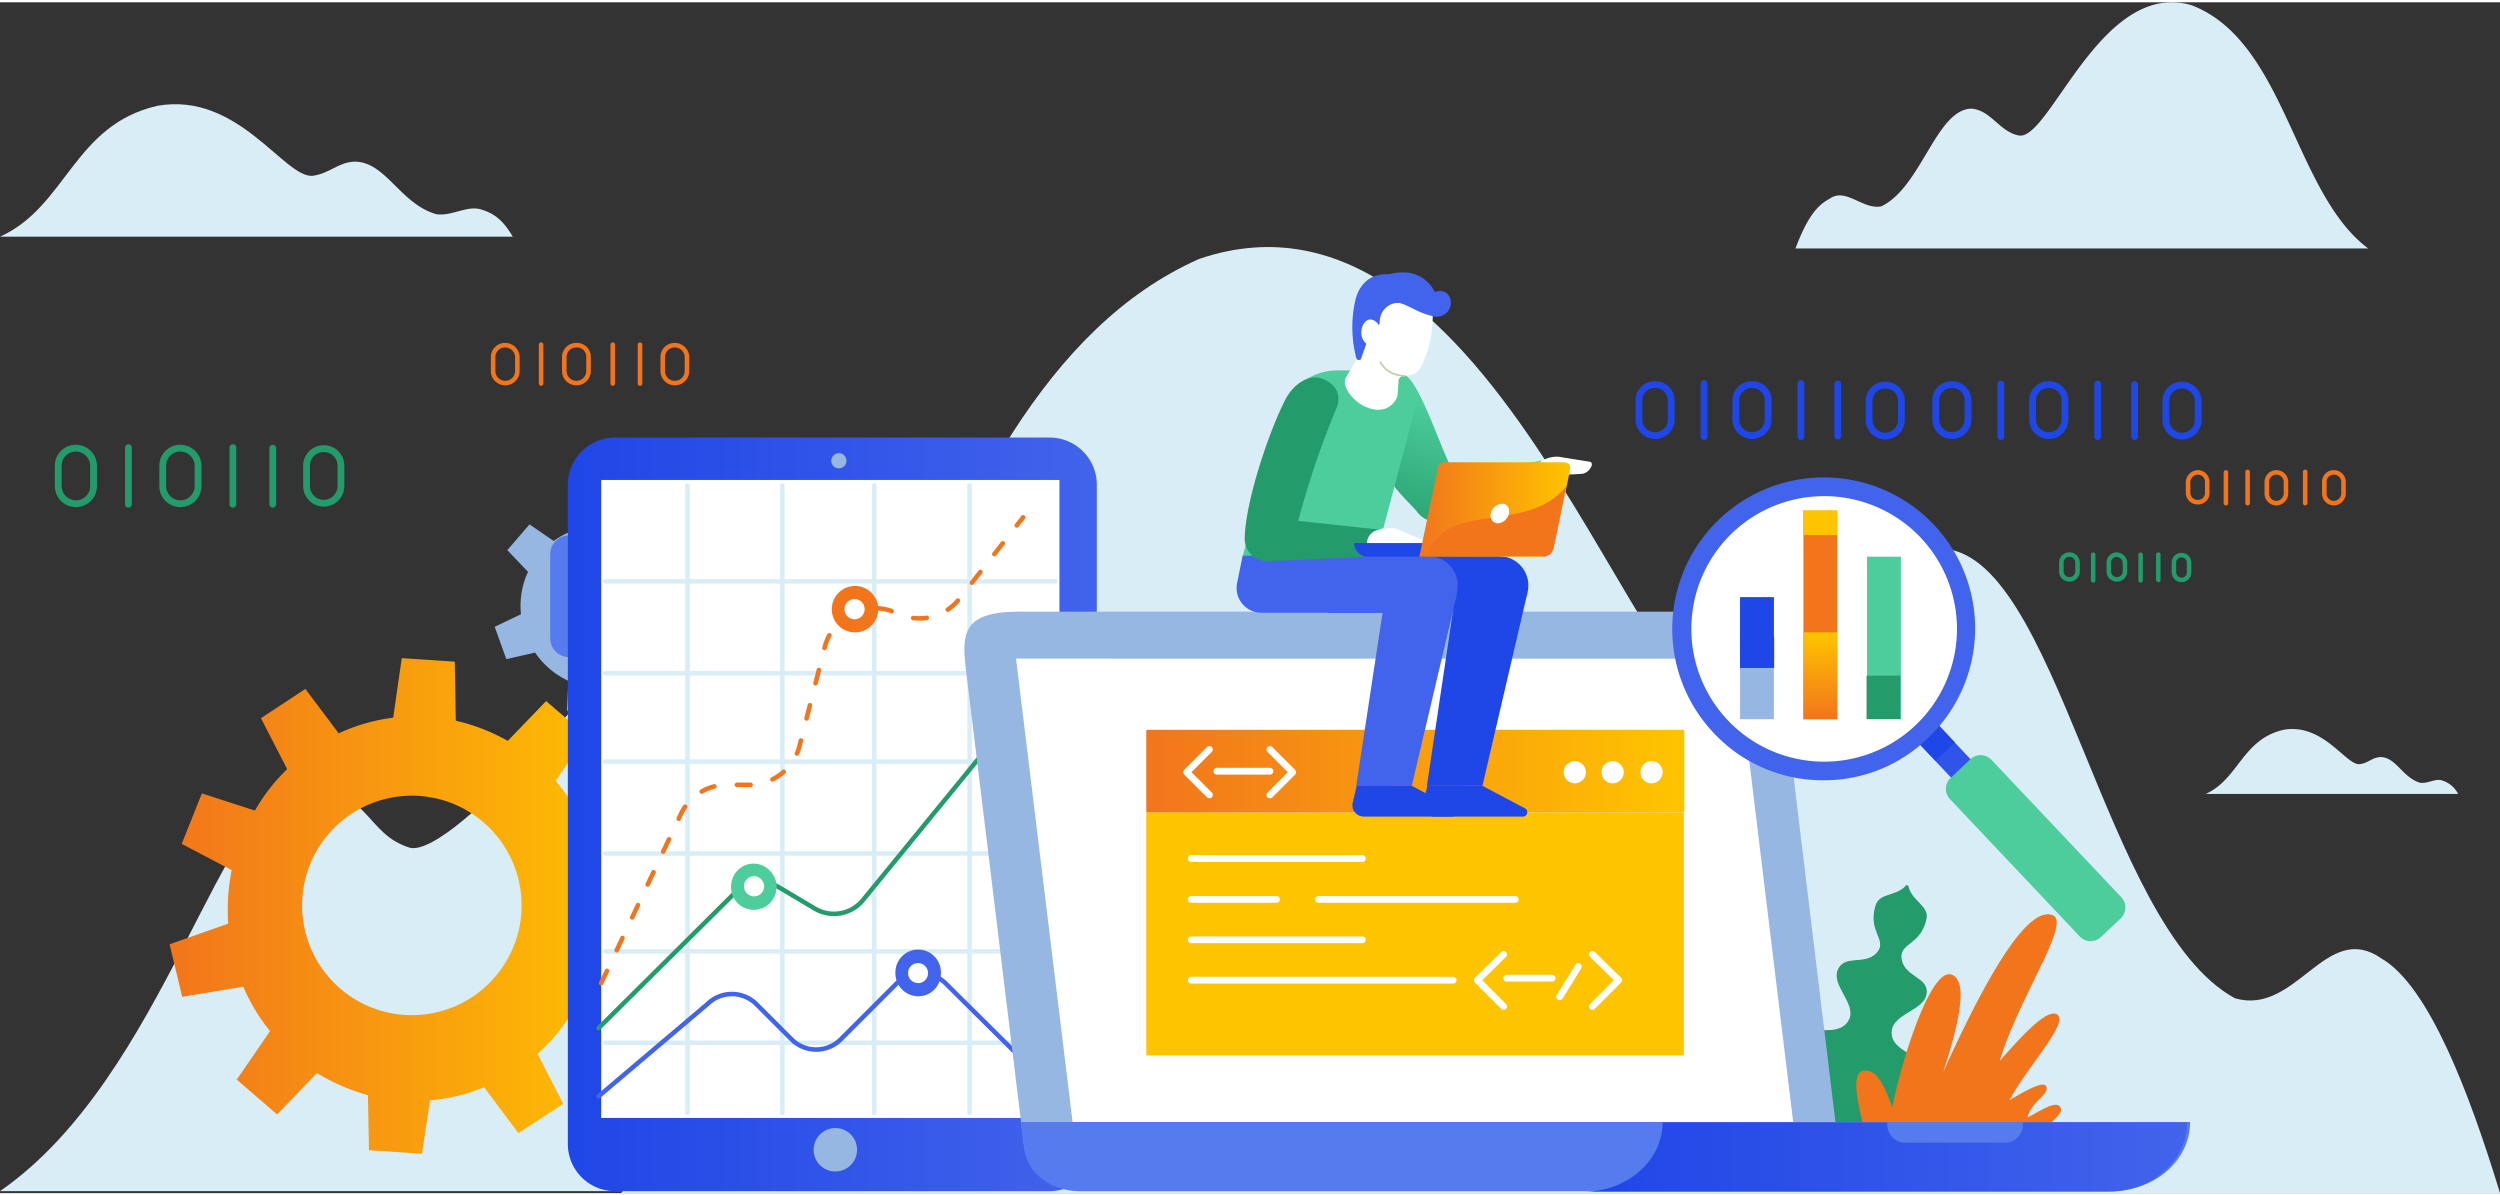 <svg width="550" height="263" xmlns="http://www.w3.org/2000/svg" xmlns:xlink="http://www.w3.org/1999/xlink" viewBox="0 0 550 261.989"><rect x="0" y="0" width="550" height="261.989" fill="#333333" stroke="none"/><defs><style>.a{fill:#d9edf6}.c{fill:#96b7e2}.d{clip-path:url(#b)}.f{fill:#239b6a}.q{fill:none;stroke-linecap:round;stroke-linejoin:round;stroke-miterlimit:10;stroke:#239b6a}.k{fill:#567bef}.m{fill:#fff}.o{fill:#4263eb}.s{fill:#f2751c}.t{fill:#4ccd9b}.u{fill:#96b7e1}.z{fill:#1f46e7}.ac{fill:#ffc400}</style><linearGradient id="a" x1="-.006" y1=".486" x2=".99" y2=".486" gradientUnits="objectBoundingBox"><stop offset="0" stop-color="#f2751c"/><stop offset="1" stop-color="#ffc400"/></linearGradient><clipPath id="b"><path d="M0 0h68.403v64.85H0z"/></clipPath><linearGradient id="c" x1="22.2" y1="-50.986" x2="22.828" y2="-50.986" gradientUnits="objectBoundingBox"><stop offset="0" stop-color="#239b6a"/><stop offset="1" stop-color="#4ccd9b"/></linearGradient><linearGradient id="e" x1="23.587" y1="-25.831" x2="24.622" y2="-25.831" xlink:href="#c"/><linearGradient id="f" x1="15.284" y1="-25.19" x2="16.272" y2="-25.19" xlink:href="#c"/><linearGradient id="g" x1="3.077" y1=".431" x2="4.241" y2=".783" xlink:href="#a"/><linearGradient id="h" y1=".5" x2="1" y2=".5" gradientUnits="objectBoundingBox"><stop offset="0" stop-color="#1f46e7"/><stop offset="1" stop-color="#4263eb"/></linearGradient><linearGradient id="i" x1="0" y1=".495" x2="1" y2=".495" xlink:href="#h"/><linearGradient id="j" x1="-11.219" y1=".5" x2="-10.216" y2=".5" xlink:href="#c"/><linearGradient id="k" x1="-6.645" y1=".5" x2="-5.646" y2=".5" xlink:href="#h"/><linearGradient id="l" x1="-7.015" y1=".999" x2="-7.015" y2=".001" xlink:href="#a"/><linearGradient id="m" x1="-3.78" y1=".499" x2="-2.78" y2=".499" gradientUnits="objectBoundingBox"><stop offset="0" stop-color="#4263eb"/><stop offset="1" stop-color="#1f46e7"/></linearGradient><linearGradient id="n" x1="-11.269" y1=".499" x2="-10.269" y2=".499" xlink:href="#c"/><linearGradient id="o" x1="0" y1=".5" x2=".999" y2=".5" xlink:href="#a"/><linearGradient id="p" x1=".19" y1="1.202" x2=".625" y2=".286" xlink:href="#c"/><linearGradient id="q" x1="338.653" y1="1.277" x2="339.294" y2=".459" xlink:href="#c"/><linearGradient id="r" x1=".001" y1=".504" x2=".999" y2=".504" xlink:href="#a"/></defs><path class="a" d="M34.672 22.762c17.794-3.119 27.884 15.96 34.121 15.41 3.852-.55 5.5-2.935 9.172-3.119 6.971 0 9.906 9.172 17.978 11.557 3.669.55 6.971-2.2 10.273-.917 2.935.917 4.77 2.752 6.6 5.87H0c14.676-6.604 16.143-24.582 34.672-28.801zM240.3 201.36c-38.089-21.428-52.525-53.19-84.839-82.728-19.211 26.428-55.411 69.18-65.183 67.4-10.1-3-8.661-13.214-23.985-13.214-17.434.003-29.649 63.414-66.293 88.727h273.5c-14.546-13.658-24.207-36.089-33.2-60.185z"/><path d="M131.365 209.244a50.559 50.559 0 0 0 1.11-7.329 56.018 56.018 0 0 0 0-6.107l10.327-3.664-2.891-11.55-10.771 1.777a45.431 45.431 0 0 0-6.885-11.1l6.774-9.883-8.884-7.662-8.434 8.768a42.186 42.186 0 0 0-11.438-4.442l-.222-12.992-11.66-.777-1.888 13.1a40.263 40.263 0 0 0-11.992 3.446l-7.329-9.772-9.771 6.44 5.774 11.215a40.265 40.265 0 0 0-7.107 9.106l-11.66-3.775-4.442 11.1 10.993 5.774a48.206 48.206 0 0 0-.777 5.774 54.01 54.01 0 0 0 0 6l-12.881 4.554 2.776 11.549 13.436-2.221a41.608 41.608 0 0 0 5.885 9.772l-7.329 10.66 8.884 7.662 8.772-9.106a44.049 44.049 0 0 0 11.215 4.886l.222 12.1 11.66.777 1.779-11.767a38.049 38.049 0 0 0 11.882-2.887l7.551 10.1 9.883-6.441-5.663-10.993a42.183 42.183 0 0 0 7.551-8.995l11.771 3.775 4.442-11.1zm-39.42 13.547a24.14 24.14 0 1 1 22.431-19.877 24.187 24.187 0 0 1-22.431 19.877z" fill="url(#a)"/><path class="c" d="M148.036 141.51a17.847 17.847 0 0 0 2-9.883l5.33-2.443-2.554-7.107-5.776 1.108a17.27 17.27 0 0 0-7.662-6.441l.333-6.329-7.441-1.33-1.555 6.218a21 21 0 0 0-4.442.888 15.4 15.4 0 0 0-4.442 2.332l-5.33-3.664-4.886 5.663 4.553 4.775a17.875 17.875 0 0 0-1.555 9.328l-5.773 2.776 2.554 7.107 6.33-1.444a17.948 17.948 0 0 0 7.328 6.221l-.333 6.552 7.44 1.333 1.666-6.218a15.911 15.911 0 0 0 4.553-1 17.15 17.15 0 0 0 3.776-1.888l5.219 3.664 4.886-5.663zm-8.106-3.331a9.222 9.222 0 1 1-3.553-12.548 9.28 9.28 0 0 1 3.551 12.547z"/><g class="d"><path d="M99.939 247.776c-1.888-2-6.218.333-7.884-1.666-2-2.11 1.777-4.331 0-7.218-1.221-1.777-3.553 0-6.552-2.443-1.888-1.555.222-3.775-.777-6.107-.111-.222.111-.333.222-.333 2.443.666 4.22-1.555 6 .111 3 2.554 1.555 5.108 3.442 6.107 3.109 1.333 4.775-2.665 7.218-1 2.221 1.444.555 6 2.887 7.551 3.664 2.332 7.218-5.33 11.215-2.887 5.33 3.22 7.662 15.1 8.883 21.431-6.329-.333-21.654 2.887-25.651-1.888-3.22-3.777 3.88-8.438.997-11.658z" fill="url(#c)"/><path class="f" d="M84.948 229.898c2.443.666 4.22-1.555 6 .111 3 2.554 1.555 5.108 3.442 6.107 3.109 1.333 4.775-2.665 7.218-1 2.221 1.444.555 6 2.887 7.551 3.664 2.332 7.218-5.33 11.215-2.887 5.33 3.22 7.662 15.1 8.883 21.431l-.555-.111-39.201-31.091c0-.222 0-.222.111-.111z"/></g><g class="d"><path d="M112.931 234.784c-.777-3.887-6.441-5.33-7.107-9.106-.777-4.109 3.331-3.553 3.331-8.439-.222-3.109-2.665-1.555-4.331-6.885-1.11-3.331 3.442-6.107 4-9.772 0-.222.333-.333.555-.222 2.554 2.665 7.551 2 8.55 5.441 1.666 5.33-1.666 5.663 0 8.328 2.776 4 6.218 1.333 8 5.108 1.666 3.442-1.888 7.884-.333 11.549 2.776 5.663 10.993-1.222 13.992 4.886 4 8-3.664 24.208-11.1 26.873-7.329 1.221-21.1-3.331-22.431-12.215-1.121-6.774 7.985-9.328 6.874-15.546z" fill="url(#e)"/><path class="f" d="M109.378 200.582c2.554 2.665 7.551 2 8.55 5.441 1.666 5.33-1.221 6.218.444 8.884 2.665 3.664 5.663.333 7.551 4.553 1.555 3.442-1.888 7.884-.333 11.549 2.776 5.663 10.993-1.221 13.992 4.886 4 8 4.553 26.873-11.1 26.873l-.111-1-19.215-61.075c.111-.218.111-.218.222-.111z"/></g><path d="M16.702 98.093a3.84 3.84 0 0 0-3.887 3.775v4.664a3.888 3.888 0 0 0 7.773 0v-4.664a3.912 3.912 0 0 0-3.886-3.775zm11.548-.111v12.437m11.438-12.326a3.84 3.84 0 0 0-3.887 3.775v4.664a3.888 3.888 0 0 0 7.773 0v-4.664a3.912 3.912 0 0 0-3.886-3.775zm11.548-.111v12.437m8.773-12.326v12.326m11.215-12.215a3.722 3.722 0 0 0-3.775 3.664v4.664a3.777 3.777 0 0 0 7.551 0v-4.664a3.722 3.722 0 0 0-3.776-3.664z" stroke-width="1.5" stroke="#239b6a" fill="none" stroke-linecap="round" stroke-linejoin="round" stroke-miterlimit="10"/><path class="a" d="M263.84 56.448c65.183-22.1 96.608 103.937 118.706 101.494 16.99-1 26.317-37.644 44.2-37.755 25.873 0 35.756 83.061 64.961 98.94 13.547 3.887 19.988-17.323 32.2-8.772 10.438 6 19.433 29.76 26.1 51.635H136.584c53.412-46.972 59.3-175.449 127.256-205.542z"/><path d="M416.193 226.123c.555-3.664 7.218-4.442 7.662-8 .555-3.887-5.33-3.553-5.552-8.217.111-3 4.109-2.665 5.441-7.884 1-3.22-3.109-4.109-3.887-7.551 0-.222-.333-.333-.555-.111-2.332 2.665-6 1.444-6.774 4.664-1.444 5.219 2.221 7 .777 9.55-2.554 3.887-7.44.666-8.995 4.331-1.443 3.331 4 7.329 2.554 10.771-2.443 5.552-12.215-.555-14.88 5.33-3.442 7.773 8.328 15.99 11.771 24.1 7-5.219 21.431-6.329 22.32-14.88.889-6.44-10.66-6.218-9.882-12.103z" fill="url(#f)"/><path class="f" d="M419.413 194.253c-2.332 2.665-6 1.444-6.774 4.664-1.443 5.219 2.221 7 .777 9.55-2.554 3.887-7.44.666-8.995 4.331-1.444 3.331 4 7.329 2.554 10.771-2.443 5.552-12.215-.555-14.88 5.33-3.442 7.773 8.328 15.99 11.771 24.1l15.658-58.968c0 .111 0 .111-.111.222z"/><path d="M411.751 253.661h38.2c.888-1 1.444-2 .888-3a1.314 1.314 0 0 0-2 0c1.221-4.22 5-5.663 4.553-7.329-.777-2.11-4.442.555-7.329 2 .888-3.775 5.219-5.108 4-7-.777-1-5 1.444-8 3.22 4.331-7.884 12.77-16.657 10.66-18.766-2.221-1.888-8.439 5.219-12.77 10.1 4-13.547 15.546-30.093 11.771-31.981-6.219-2.887-16.879 18.211-24.208 34.424 2.776-8.661 6-20.1 1.777-21.431-4.331-1.444-10.549 17.212-12.992 29.2-1.555-4.22-3.331-8.772-6.552-8-3.217 1.018.003 11.234 2.002 18.563z" fill="url(#g)"/><path class="k" d="M127.59 144.062h-2.443a4.172 4.172 0 0 1-4.109-4.109v-18.544a4.172 4.172 0 0 1 4.109-4.109h2.443a4.172 4.172 0 0 1 4.109 4.109v18.655a4.007 4.007 0 0 1-4.109 3.998z"/><path d="M230.972 261.545h-95.72a10.379 10.379 0 0 1-10.327-10.327V106.084a10.379 10.379 0 0 1 10.327-10.327h95.72a10.379 10.379 0 0 1 10.327 10.327v145.134a10.379 10.379 0 0 1-10.327 10.327z" fill="url(#h)"/><path class="c" d="M182.889 100.865a1.666 1.666 0 1 1 1.666 1.666 1.635 1.635 0 0 1-1.666-1.666zm-3.886 151.575a4.775 4.775 0 1 1 4.775 4.775 4.74 4.74 0 0 1-4.775-4.775z"/><path class="m" d="M132.253 105.085h100.828v140.359H132.253z"/><path d="M151.242 106.306v138.027m20.876-138.027v138.027m20.21-138.027v138.027m20.988-138.027v138.027m18.877-116.929h-99.051m99.051 20.21h-99.051m99.051 19.433h-99.051m99.051 20.21h-99.051m99.051 21.542h-99.051m99.051 20.099h-99.051" stroke="#d9edf6" fill="none" stroke-linecap="round" stroke-linejoin="round" stroke-miterlimit="10"/><path class="o" d="M196.992 213.575a5.072 5.072 0 0 0 5 5.108 5 5 0 0 0 5-5.108 5 5 0 1 0-9.994 0z"/><path d="M132.253 215.795l17.434-36.978a11.2 11.2 0 0 1 10.327-6.663h4.886a11.4 11.4 0 0 0 10.993-8.55l5.552-21.765a11.362 11.362 0 0 1 15.879-7.44 11.162 11.162 0 0 0 13.769-3.22l13.993-17.877" stroke-dasharray="3 5" stroke="#f2751c" fill="none" stroke-linecap="round" stroke-linejoin="round" stroke-miterlimit="10"/><path class="q" d="M131.698 225.678l30.648-30.426a8.42 8.42 0 0 1 9.217-.444l7.662 4.553a8.243 8.243 0 0 0 10.66-1.888l43.2-52.857"/><path d="M131.698 240.669l23.985-20.321a7.643 7.643 0 0 1 10.66 0l7.884 7.884a7.643 7.643 0 0 0 10.66 0l12.437-12.437a7.643 7.643 0 0 1 10.66 0l25.1 24.874" stroke="#4263eb" fill="none" stroke-linecap="round" stroke-linejoin="round" stroke-miterlimit="10"/><path class="s" d="M183 133.512a5.072 5.072 0 0 0 5 5.108 5.109 5.109 0 1 0-5-5.108z"/><path class="t" d="M162.124 191.144a5.2 5.2 0 0 0 .333 7.218 5.031 5.031 0 0 0 6.774-7.44 4.871 4.871 0 0 0-7.107.222z"/><path class="c" d="M238.189 261.545h167.454L390.986 140.73c-.444-4.109-3.664-6.663-8.106-6.663H224.201c-11.882 0-12.659 4.331-11.771 12.1l12.659 103.937a12.931 12.931 0 0 0 13.1 11.441z"/><path class="m" d="M395.094 251.218l-12.992-106.824H223.531l13.1 107.379z"/><path class="u" d="M303.483 137.51a1.555 1.555 0 1 1 1.555 1.555 1.588 1.588 0 0 1-1.555-1.555z"/><path class="q" d="M455.28 121.519a1.733 1.733 0 0 0-1.777 1.666v2.11a1.78 1.78 0 0 0 3.553 0v-2.11a1.733 1.733 0 0 0-1.776-1.666zm5.219 0v5.663m5.219-5.663a1.733 1.733 0 0 0-1.777 1.666v2.11a1.78 1.78 0 0 0 3.553 0v-2.11a1.9 1.9 0 0 0-1.776-1.666zm5.219 0v5.663m3.886-5.663v5.552m5.108-5.441a1.635 1.635 0 0 0-1.666 1.666v2.11a1.708 1.708 0 0 0 1.666 1.666 1.635 1.635 0 0 0 1.666-1.666v-2.11a1.635 1.635 0 0 0-1.666-1.666z"/><path d="M429.406 84.098a3.485 3.485 0 0 0-3.553 3.442v4.331a3.555 3.555 0 0 0 7.107 0V87.54a3.485 3.485 0 0 0-3.554-3.442zm10.772-.111v11.549m10.548-11.438a3.485 3.485 0 0 0-3.553 3.442v4.331a3.555 3.555 0 0 0 7.107 0V87.54a3.485 3.485 0 0 0-3.554-3.442zm10.772-.111v11.549m8.106-11.438v11.438m10.438-11.327a3.485 3.485 0 0 0-3.553 3.442v4.331a3.555 3.555 0 0 0 7.107 0v-4.331a3.633 3.633 0 0 0-3.554-3.442zm-115.93-.111a3.485 3.485 0 0 0-3.553 3.442v4.331a3.555 3.555 0 0 0 7.107 0V87.54a3.485 3.485 0 0 0-3.554-3.442zm10.772-.222v11.66m10.548-11.438a3.485 3.485 0 0 0-3.553 3.442v4.331a3.555 3.555 0 0 0 7.107 0V87.54a3.485 3.485 0 0 0-3.554-3.442zm10.772-.222v11.66m8.106-11.549v11.438m10.438-11.216a3.485 3.485 0 0 0-3.553 3.442v4.331a3.555 3.555 0 0 0 7.107 0v-4.331a3.483 3.483 0 0 0-3.554-3.442z" stroke="#1f46e7" stroke-width="1.5" fill="none" stroke-linecap="round" stroke-linejoin="round" stroke-miterlimit="10"/><path d="M111.155 75.436a2.608 2.608 0 0 0-2.665 2.554v3.22a2.667 2.667 0 0 0 5.33 0v-3.22a2.68 2.68 0 0 0-2.665-2.554zm7.884-.111v8.55m7.773-8.439a2.608 2.608 0 0 0-2.665 2.554v3.22a2.667 2.667 0 0 0 5.33 0v-3.22a2.541 2.541 0 0 0-2.665-2.554zm7.995-.111v8.55m5.997-8.55v8.55m7.662-8.439a2.608 2.608 0 0 0-2.665 2.554v3.22a2.667 2.667 0 0 0 5.33 0v-3.22a2.683 2.683 0 0 0-2.665-2.554zm365.001 27.983a2.108 2.108 0 0 1 2.11 2.11v2.554a2.184 2.184 0 0 1-2.11 2.11 2.108 2.108 0 0 1-2.11-2.11v-2.554a2.042 2.042 0 0 1 2.11-2.11zm-6.33-.111v6.885m-6.329-6.774a2.108 2.108 0 0 1 2.11 2.11v2.554a2.184 2.184 0 0 1-2.11 2.11 2.108 2.108 0 0 1-2.11-2.11v-2.554a2.108 2.108 0 0 1 2.11-2.11zm-6.33-.111v6.885m-4.775-6.774v6.774m-6.218-6.774a2.088 2.088 0 0 1 2.11 2v2.554a2.018 2.018 0 0 1-2.11 2 2.088 2.088 0 0 1-2.11-2v-2.554a2.257 2.257 0 0 1 2.11-2z" stroke="#f2751c" fill="none" stroke-linecap="round" stroke-linejoin="round" stroke-miterlimit="10"/><path class="k" d="M224.531 246.444l.777 5.774c.777 5.441 5.885 9.328 12.215 9.328h226.974c9.55 0 17.323-6.774 17.323-15.213H224.531z"/><path d="M365.779 246.444c0 8.328-7.773 15.213-17.323 15.213H463.83c9.55 0 17.323-6.774 17.323-15.213z" fill="url(#i)"/><path class="k" d="M441.066 250.886h-21.873a3.981 3.981 0 0 1-4-4v-.553h29.871v.555a3.981 3.981 0 0 1-3.998 3.998z"/><path d="M422.135 163.048l4.278-4.043 13.275 14.047-4.279 4.043z" fill="#3054e9"/><path class="z" d="M422.228 163.086l4.278-4.043 3.586 3.794-4.279 4.043z"/><path d="M466.717 196.919a3.286 3.286 0 0 1-.111 4.553l-4.442 4.22a3.286 3.286 0 0 1-4.553-.111l-28.649-30.315a3.286 3.286 0 0 1 .111-4.553l4.442-4.22a3.286 3.286 0 0 1 4.553.111z" fill="url(#j)"/><path d="M401.201 171.156a32.841 32.841 0 0 1-24.212-10.438 33.313 33.313 0 0 1 24.212-56.188 33.219 33.219 0 0 1 22.875 57.41 32.72 32.72 0 0 1-22.875 9.216zm0-60.519a27.287 27.287 0 1 0 19.655 8.55 26.8 26.8 0 0 0-19.655-8.55z" fill="url(#k)"/><path class="m" d="M422.522 117.744a29.22 29.22 0 1 1-41.308-1.11 29.264 29.264 0 0 1 41.308 1.11z"/><path class="s" d="M404.187 157.725h-7.44v-45.861h7.44z"/><path class="ac" d="M404.187 117.21h-7.44v-5.441h7.44z"/><path d="M396.759 157.721h7.44v-19.1h-7.44z" fill="url(#l)"/><path class="u" d="M390.256 157.714h-7.44v-26.873h7.44z"/><path class="z" d="M390.256 146.427h-7.44v-15.546h7.44z"/><path d="M382.878 146.394h7.44v-6.663h-7.44z" fill="url(#m)"/><path d="M410.75 157.72h7.44v-35.756h-7.44z" fill="url(#n)"/><path class="f" d="M418.081 157.69h-7.44v-9.55h7.44z"/><path d="M370.22 178.263H252.513a.294.294 0 0 1-.333-.333v-17.545a.294.294 0 0 1 .333-.333H370.22a.294.294 0 0 1 .333.333v17.434c-.111.222-.222.444-.333.444z" fill="url(#o)"/><path class="m" d="M357.227 169.38a2.443 2.443 0 1 1-2.443-2.443 2.465 2.465 0 0 1 2.443 2.443zm8.551 0a2.443 2.443 0 1 1-2.443-2.443 2.4 2.4 0 0 1 2.443 2.443zm-16.879 0a2.443 2.443 0 1 1-2.443-2.443 2.465 2.465 0 0 1 2.443 2.443z"/><path class="ac" d="M252.18 178.263h118.262v53.412H252.18z"/><path d="M262.063 215.13h57.632m-29.649-17.767h43.307m-71.29 0h18.766m-18.766 8.883h37.644m-37.644-17.878h37.644m-33.643-13.991l-5-5 5-5m13.322.006l5 5-5 5m-11.659-5.225h11.66m51.412 51.747l-5.774-5.774 5.774-5.663m19.544-.001l5.774 5.663-5.774 5.774m-3.109-8.772l-4.109 6.663m-11.659-4.109h9.994" stroke="#fff" stroke-width="1.5" fill="none" stroke-linecap="round" stroke-linejoin="round" stroke-miterlimit="10"/><g transform="translate(272.062 59.411)"><path d="M31.085 36.79c-.111-.333 3.776-1.333 4-1.555l.777-8c.555-.555 2.554-2.665 3.442-2 3.442 5.885 6.774 16.546 8.773 19.211.333-.111.666-.111 1.11-.222l17.323-2.665a2.99 2.99 0 0 1 3.776 2.332c.444 1.777-4.22 4.22-5.885 4.664L45.857 54.44a10.758 10.758 0 0 1-1.221.333 5.215 5.215 0 0 1-5.108-2.332c-3.111-3.436-8.885-8.212-8.443-15.651z" fill="url(#p)"/><path class="m" d="M67.287 47.339c1.333.222 3.22-1.221 4.331-2.11a2.931 2.931 0 0 1 2.11-.777c.555 0 1.444-.111 2.221-.111a2.593 2.593 0 0 0 1.777-1.11l.333-.555c.222-.444 0-1-.333-1l-6.885-1.11a6.44 6.44 0 0 0-4 1.11 1.109 1.109 0 0 0-.555.444c-2.221 1.221-1.555 4.553 1 5.219z"/><path class="t" d="M33.753 21.578H22.204a12.5 12.5 0 0 0-12.215 9.328L1.328 62.442h29.316l8.884-33.424a6 6 0 0 0-5.775-7.44z"/><path class="z" d="M57.96 62.331L47.522 74.879h-26.65a5.441 5.441 0 0 1-5.33-6.552l1.221-6z"/><circle class="z" cx="6.441" cy="6.441" r="6.441" transform="translate(51.297 62.442)"/><path class="o" d="M42.525 62.331L32.087 74.879H5.437a5.441 5.441 0 0 1-5.33-6.552l1.221-6z"/><path class="z" d="M41.969 112.967l-.888 3.664a2.533 2.533 0 0 0 2.443 3.109h19.433a.969.969 0 0 0 .555-1.777l-9.439-5z"/><path class="z" d="M63.958 70.548l-9.883 42.419H41.858l5.663-37.977 4-7.773z"/><circle class="o" cx="6.441" cy="6.441" r="6.441" transform="translate(35.751 62.442)"/><path class="o" d="M48.521 70.548l-9.994 42.419H26.312l5.774-37.977 3.887-7.773z"/><path class="z" d="M26.423 112.967l-.888 3.664a2.533 2.533 0 0 0 2.443 3.109h19.433a.969.969 0 0 0 .555-1.777l-9.439-5z"/><path d="M30.972 56.556l-17.434-1.888a194.562 194.562 0 0 1 8.55-25.1c1.333-3.887-1.888-5.885-3.887-6.329-3-.666-6 1.888-7.44 4.664-3.77 7.329-8.878 22.767-8.989 30.652a4.973 4.973 0 0 0 4.553 5h1.222l19.433-.888c1.777 0 6.885-1.221 7-3a2.885 2.885 0 0 0-3.008-3.111z" fill="url(#q)"/><path class="m" d="M30.31 62.223c1.221.555 3.442-.333 4.775-.888a3.108 3.108 0 0 1 2.221-.222c.555.111 1.444.333 2.221.444a2.34 2.34 0 0 0 2-.666l.555-.444a.676.676 0 0 0-.111-1.11l-6.441-2.776a6.5 6.5 0 0 0-4.109 0c-.222.111-.444.111-.666.222a2.943 2.943 0 0 0-.444 5.441z"/><path class="z" d="M45.412 62.555H28.868a2.986 2.986 0 0 1-3-3h19.544z"/><path d="M67.399 62.553H40.193l4.109-19.655a1.356 1.356 0 0 1 1.444-1.11h25.762c1.888 0 2 .666 1.777 2l-3.553 16.879a2.377 2.377 0 0 1-2.333 1.886z" fill="url(#r)"/><path class="s" d="M67.398 62.553a2.377 2.377 0 0 0 2.332-1.888l2.776-13.547C63.4 58 46.633 49.672 41.525 62.442h25.873z"/><path class="m" d="M59.852 53.226a2.666 2.666 0 0 1-2.554 2 1.722 1.722 0 0 1-1.333-2.332 2.666 2.666 0 0 1 2.554-2c1.106.111 1.661 1.11 1.333 2.332z"/><g transform="translate(23.814)"><path class="m" d="M19.377 7.03c0 6-.555 9.883-2.776 13.992a3.242 3.242 0 0 1-3.109 1.666 1.567 1.567 0 0 0-1.666.888l-.222 3.331a2.059 2.059 0 0 1-.222.777C8.717 32.792 1.721 29.35.167 25.13a2.752 2.752 0 0 1 0-1.888l3.22-5.441L7.495 3.366z"/><ellipse class="m" cx="2.11" cy="2.887" rx="2.11" ry="2.887" transform="rotate(-1.204 491.771 -163.973)"/><path class="o" d="M18.489 4.366L10.605.591c-4.22-.888-7.44 1.555-8.328 5.663a26.619 26.619 0 0 0 .222 12.548.609.609 0 0 0 1 .333l1.222-3.442a3.016 3.016 0 0 1-1.11-2.443c0-1.555.888-2.887 2-2.887a2.239 2.239 0 0 1 1.666 1c.222.222.333.333.333-.111l.111-1a4.079 4.079 0 0 1 5.33-3.331l6.33 1.11c3.55-1.111 3.439-2.777-.892-3.665z"/><path d="M7.829 19.801c.888 1.555 2.332 2.776 5.219 3" stroke="#c8cbac" stroke-width=".382" fill="none" stroke-linecap="round" stroke-linejoin="round" stroke-miterlimit="10"/><path class="o" d="M6.94 6.476c2.11 1.555 2.332-.111 4 0 3.442.666 4.553 2.332 8.661 3.22a3.082 3.082 0 0 0 3.664-3.553 2.365 2.365 0 0 0-3.442-1.777 7.744 7.744 0 0 0-5.441-4.22A10.809 10.809 0 0 0 4.275 4.032z"/></g></g><path class="m" d="M190.218 133.512a2.221 2.221 0 1 1-2.221-2.221 2.227 2.227 0 0 1 2.221 2.221zm-22.097 60.963a2.221 2.221 0 1 1-2.221-2.221 2.3 2.3 0 0 1 2.221 2.221zm31.757 19.766a2.2 2.2 0 0 1 1.444-2.776 2.213 2.213 0 0 1 1.333 4.22 2.25 2.25 0 0 1-2.777-1.444z"/><path class="a" d="M502.365 160.051c8.772-1.555 13.769 7.884 16.768 7.551 1.888-.222 2.665-1.444 4.553-1.555 3.442 0 4.886 4.553 8.772 5.663 1.777.222 3.442-1.11 5-.444a5.921 5.921 0 0 1 3.331 2.887h-55.524c7.218-3.219 8-11.992 17.1-14.102zM482.192.656c-19.908-5.9-31.248 29.908-38.052 28.644-4.284-.842-6.048-5.476-10.332-5.9-7.812 0-11.088 17.271-19.908 21.483-4.032.842-7.812-4.212-11.34-1.685-3.276 1.685-5.292 5.055-7.56 10.952h126C504.62 41.938 502.856 8.656 482.192.656z"/></svg>